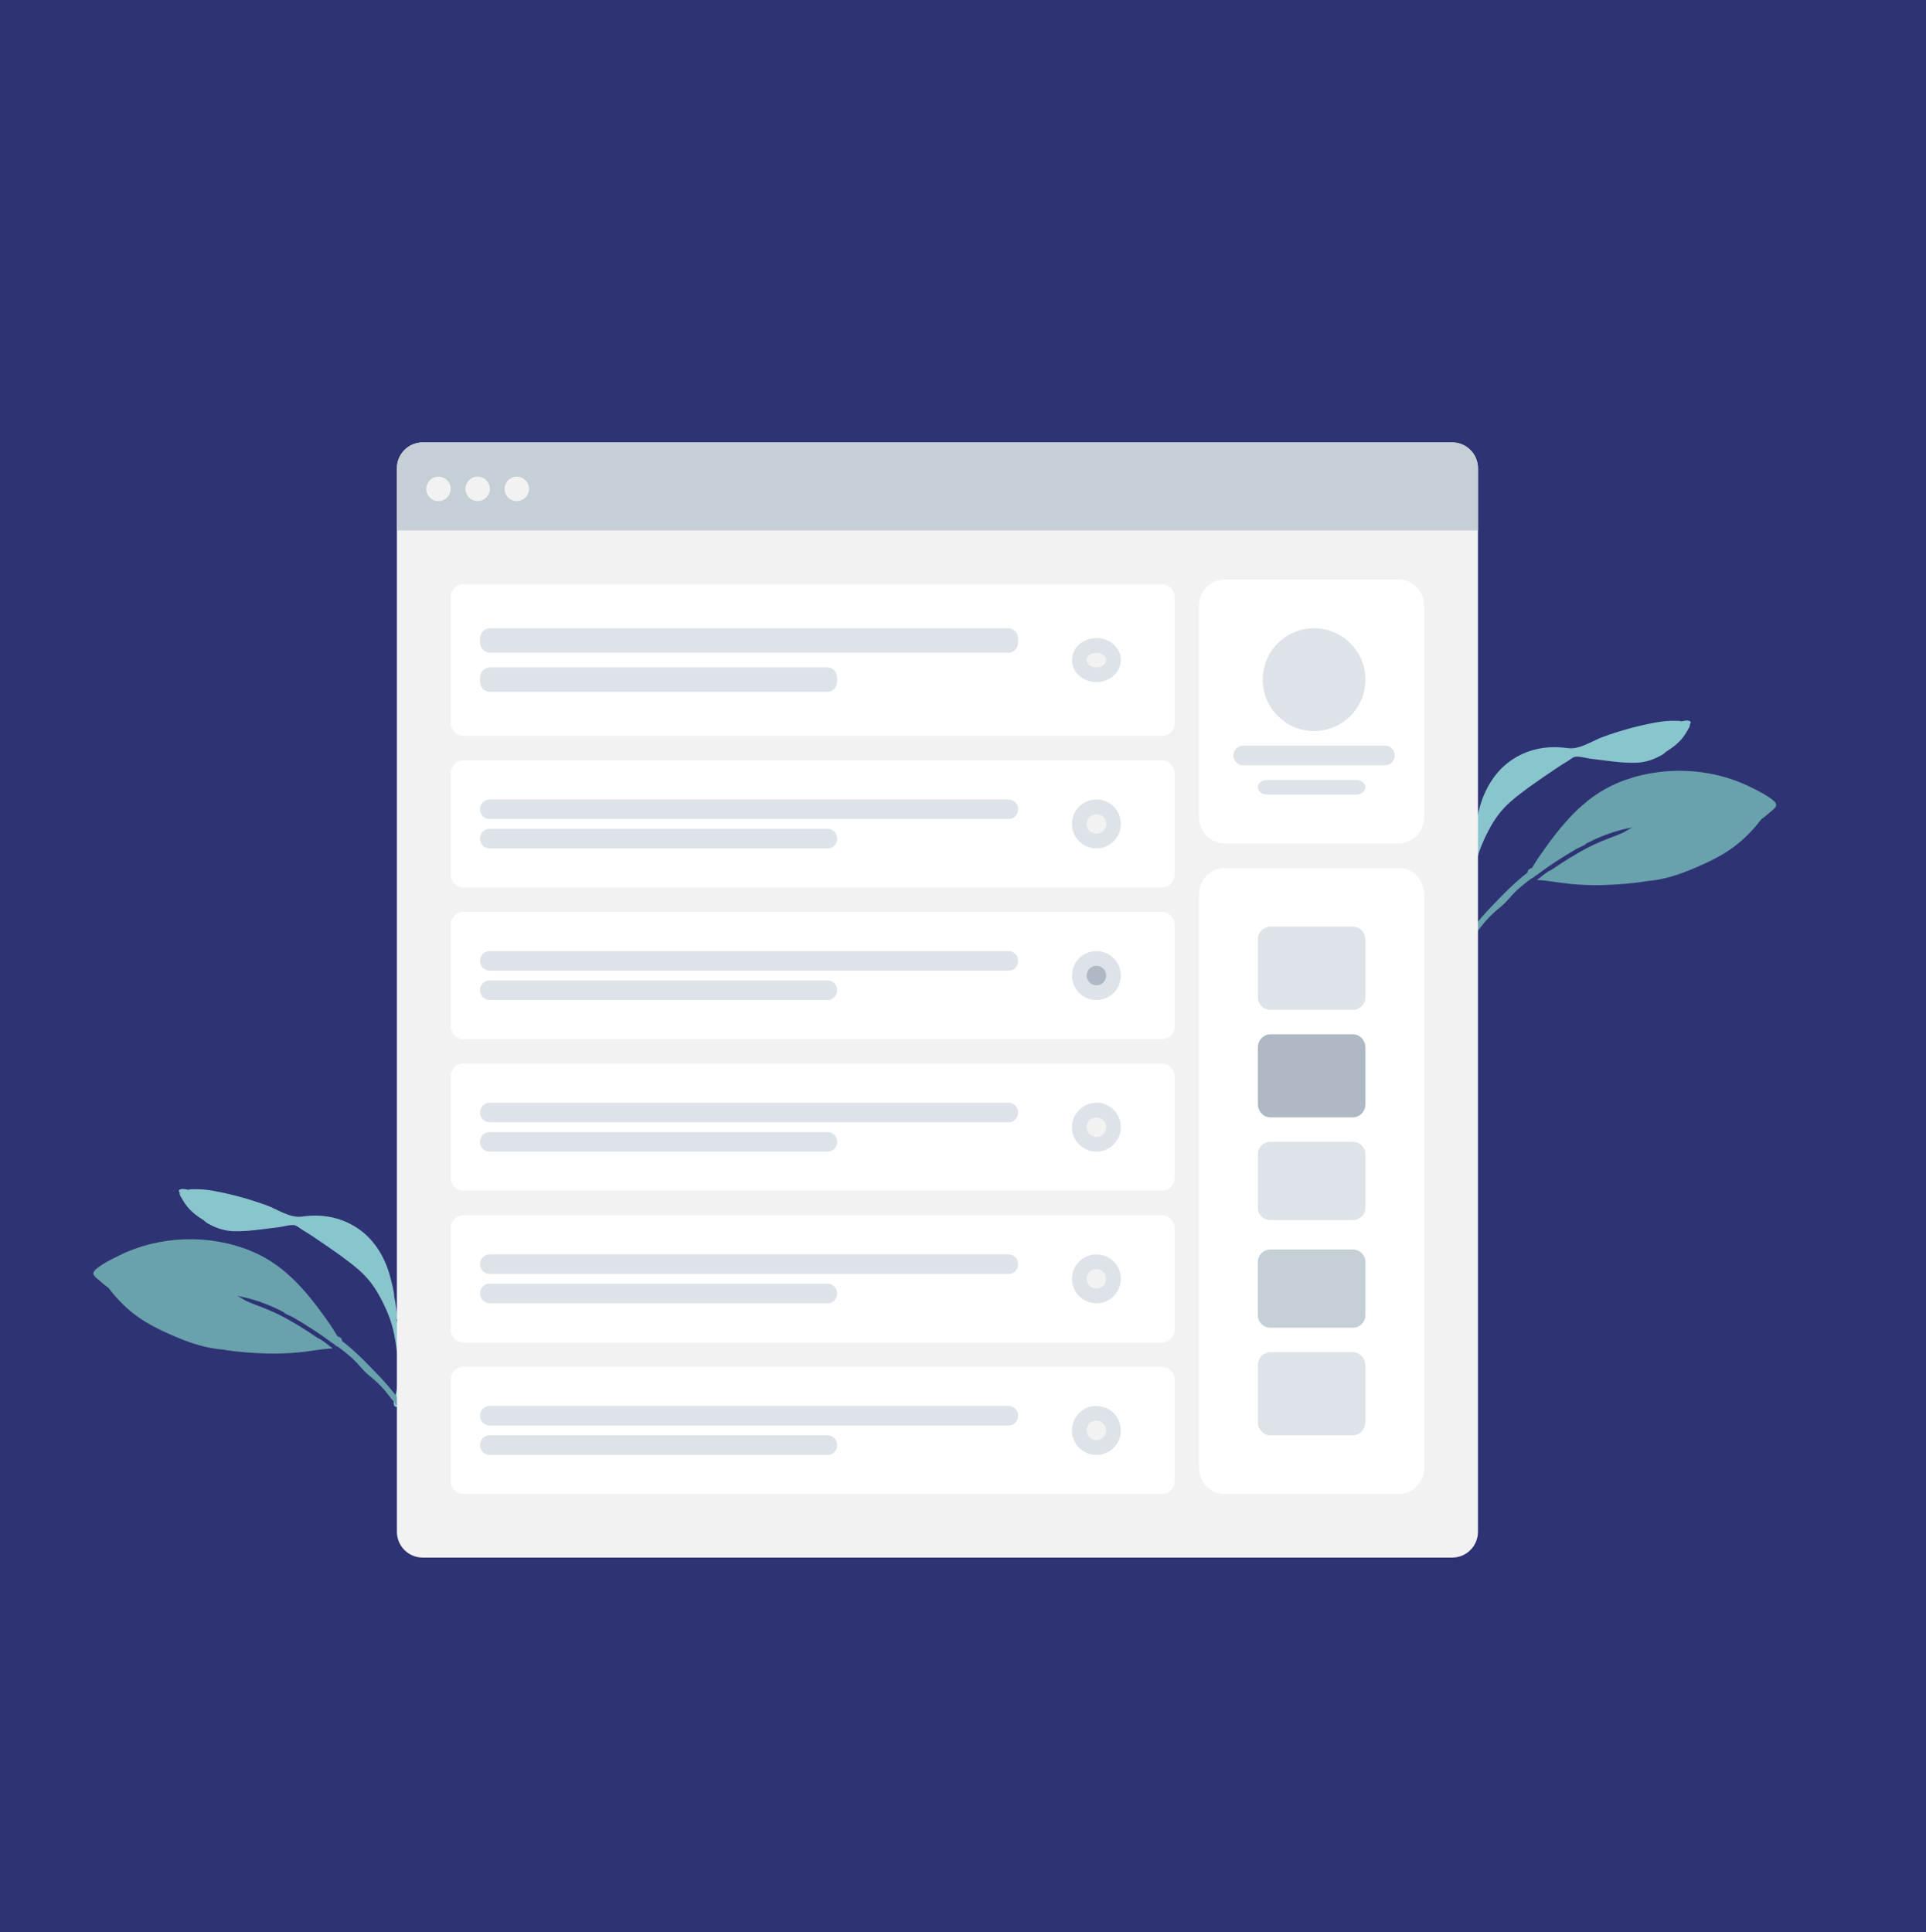 <svg width="296" height="297" viewBox="0 0 296 297" fill="none" xmlns="http://www.w3.org/2000/svg">
<path d="M0 0H296V297H0V0Z" fill="#2E3374"/>
<path fill-rule="evenodd" clip-rule="evenodd" d="M258.392 110.873C258.172 110.762 257.701 110.791 257.479 110.785C256.555 110.761 255.621 110.842 254.711 111C251.904 111.491 249.1 112.266 246.423 113.231C244.723 113.843 242.784 115.249 240.943 114.987C237.735 114.531 234.673 115.111 232.034 117.014C229.621 118.754 228.043 121.537 227.332 124.372C227.225 124.8 226.764 126.387 226.732 127.408C226.681 127.624 226.633 127.842 226.594 128.061C226.482 128.683 226.395 129.311 226.321 129.938C226.29 130.206 226.197 130.8 226.441 130.87C226.198 131.612 225.999 132.367 225.858 133.136C225.447 135.373 224.998 137.826 225.112 140.101C225.154 140.944 225.294 141.774 225.531 142.585C225.648 142.985 225.772 143.81 226.097 144.074C226.788 144.633 226.924 143.659 226.783 143.23C225.706 139.966 226.12 136.654 226.71 133.309C227.092 131.145 227.976 129.073 229.036 127.151C229.894 125.596 230.882 124.317 232.225 123.152C233.868 121.727 235.674 120.492 237.462 119.257C238.638 118.445 239.818 117.648 241.044 116.911C241.317 116.747 241.726 116.377 242.05 116.32C242.734 116.199 243.794 116.546 244.489 116.623C246.775 116.876 249.119 117.302 251.425 117.234C252.903 117.191 254.215 116.724 255.479 116C255.608 115.926 255.817 115.757 256.069 115.524C257.002 114.958 257.864 114.299 258.566 113.443C258.97 112.95 259.309 112.344 259.619 111.79C259.711 111.624 259.734 111.449 259.709 111.29C259.79 111.227 259.839 111.161 259.841 111.094C259.857 110.599 258.96 110.745 258.392 110.873Z" fill="#89C5CC"/>
<path fill-rule="evenodd" clip-rule="evenodd" d="M272.54 123.035C271.521 122.199 270.247 121.569 269.069 120.991C262.767 117.865 255.114 117.65 248.705 120.294C243.249 122.544 239.763 127.034 236.513 131.713C236.191 132.177 235.908 132.658 235.614 133.139C235.551 133.242 235.49 133.331 235.43 133.415C235.046 133.514 234.766 133.716 234.769 134.097C233.537 135.062 232.379 136.106 231.27 137.227C228.005 140.526 224.68 143.888 223.336 148.429C224.687 146.244 226.266 144.111 227.874 142.105C227.966 141.99 228.06 141.877 228.155 141.765C228.165 141.753 228.175 141.741 228.185 141.729C228.699 141.126 229.252 140.569 229.844 140.045C229.851 140.039 229.857 140.034 229.863 140.028C229.942 139.959 230.021 139.892 230.101 139.824C230.266 139.684 230.432 139.546 230.603 139.411C230.66 139.364 230.718 139.317 230.774 139.269C231.613 138.553 232.296 137.61 233.113 136.843C233.302 136.67 233.495 136.5 233.691 136.333C233.703 136.324 233.714 136.314 233.726 136.304C234.255 135.856 234.806 135.428 235.368 135.013C235.577 134.978 235.8 134.741 236.059 134.555C236.112 134.519 236.492 134.294 236.653 134.135C236.976 133.905 237.299 133.676 237.623 133.448C237.618 133.447 237.612 133.446 237.606 133.446C237.924 133.23 238.242 133.016 238.558 132.803C238.628 132.756 238.698 132.709 238.767 132.662C238.88 132.588 238.992 132.514 239.104 132.44C240.151 131.748 241.222 131.093 242.308 130.461C242.696 130.235 243.458 130.018 243.75 129.691C243.761 129.679 243.769 129.666 243.778 129.654C246.024 128.501 248.395 127.592 250.887 127.186C250.549 127.308 249.676 127.865 249.472 127.96C248.849 128.249 248.211 128.488 247.568 128.732C246.417 129.17 245.27 129.642 244.178 130.203C242.181 131.229 240.301 132.423 238.457 133.679C238.443 133.684 238.428 133.689 238.414 133.695C237.638 134.034 236.885 134.761 236.2 135.252C237.879 135.325 239.591 135.689 241.27 135.85C242.944 136.011 244.613 136.09 246.29 136.038C248.519 135.968 250.877 135.808 253.147 135.422C255.62 135.23 258.017 134.449 260.268 133.494C262.932 132.363 265.467 131.145 267.633 129.225C268.698 128.282 269.69 127.237 270.542 126.103C270.58 126.054 270.622 126.001 270.666 125.947C271.106 125.629 271.527 125.291 271.922 124.926C272.549 124.347 273.568 123.879 272.54 123.035Z" fill="#69A1AC"/>
<path fill-rule="evenodd" clip-rule="evenodd" d="M28.94 182.873C29.16 182.762 29.631 182.791 29.853 182.785C30.777 182.761 31.711 182.842 32.621 183C35.428 183.491 38.233 184.266 40.909 185.231C42.609 185.843 44.548 187.249 46.389 186.987C49.597 186.531 52.659 187.111 55.298 189.014C57.711 190.754 59.289 193.537 60 196.372C60.108 196.8 60.569 198.387 60.6 199.408C60.651 199.624 60.699 199.842 60.739 200.061C60.85 200.683 60.937 201.311 61.011 201.938C61.042 202.206 61.135 202.8 60.891 202.87C61.134 203.612 61.333 204.367 61.474 205.136C61.885 207.373 62.334 209.826 62.22 212.101C62.178 212.944 62.038 213.774 61.801 214.585C61.684 214.985 61.56 215.81 61.235 216.074C60.544 216.633 60.408 215.659 60.549 215.23C61.626 211.966 61.212 208.654 60.622 205.309C60.24 203.145 59.356 201.073 58.296 199.151C57.438 197.596 56.45 196.317 55.107 195.152C53.464 193.727 51.658 192.492 49.87 191.257C48.694 190.445 47.514 189.648 46.288 188.911C46.016 188.747 45.606 188.377 45.282 188.32C44.598 188.199 43.538 188.546 42.843 188.623C40.557 188.876 38.213 189.302 35.907 189.234C34.429 189.191 33.117 188.724 31.853 188C31.724 187.926 31.515 187.757 31.263 187.524C30.33 186.958 29.468 186.299 28.766 185.443C28.362 184.95 28.023 184.344 27.713 183.79C27.621 183.624 27.598 183.449 27.623 183.29C27.542 183.227 27.493 183.161 27.491 183.094C27.476 182.599 28.372 182.745 28.94 182.873Z" fill="#89C5CC"/>
<path fill-rule="evenodd" clip-rule="evenodd" d="M14.792 195.035C15.811 194.199 17.085 193.569 18.263 192.991C24.565 189.865 32.218 189.65 38.627 192.294C44.083 194.544 47.569 199.034 50.819 203.713C51.141 204.177 51.424 204.658 51.718 205.139C51.781 205.242 51.843 205.331 51.902 205.415C52.286 205.514 52.566 205.716 52.563 206.097C53.795 207.062 54.953 208.106 56.062 209.227C59.327 212.526 62.652 215.888 63.996 220.429C62.645 218.244 61.066 216.111 59.458 214.105C59.366 213.99 59.272 213.877 59.177 213.765C59.167 213.753 59.157 213.741 59.147 213.729C58.633 213.126 58.08 212.569 57.488 212.045C57.481 212.039 57.475 212.034 57.469 212.028C57.391 211.959 57.31 211.892 57.231 211.824C57.066 211.684 56.9 211.546 56.73 211.411C56.672 211.364 56.614 211.317 56.558 211.269C55.719 210.553 55.036 209.61 54.219 208.843C54.03 208.67 53.837 208.5 53.641 208.333C53.629 208.324 53.618 208.314 53.606 208.304C53.077 207.856 52.526 207.428 51.964 207.013C51.755 206.978 51.532 206.741 51.273 206.555C51.221 206.519 50.84 206.294 50.679 206.135C50.356 205.905 50.033 205.676 49.709 205.448C49.714 205.447 49.72 205.446 49.726 205.446C49.408 205.23 49.09 205.016 48.774 204.803C48.704 204.756 48.635 204.709 48.565 204.662C48.452 204.588 48.34 204.514 48.228 204.44C47.181 203.748 46.111 203.093 45.024 202.461C44.636 202.235 43.874 202.018 43.582 201.691C43.571 201.679 43.563 201.666 43.554 201.654C41.308 200.501 38.937 199.592 36.445 199.186C36.783 199.308 37.656 199.865 37.86 199.96C38.483 200.249 39.121 200.488 39.764 200.732C40.915 201.17 42.062 201.642 43.154 202.203C45.151 203.229 47.032 204.423 48.875 205.679C48.889 205.684 48.904 205.689 48.918 205.695C49.694 206.034 50.447 206.761 51.132 207.252C49.453 207.325 47.742 207.689 46.062 207.85C44.388 208.011 42.719 208.09 41.042 208.038C38.813 207.968 36.455 207.808 34.185 207.422C31.712 207.23 29.315 206.449 27.064 205.494C24.4 204.363 21.865 203.145 19.699 201.225C18.634 200.282 17.642 199.237 16.79 198.103C16.752 198.054 16.71 198.001 16.666 197.947C16.226 197.629 15.805 197.291 15.41 196.926C14.783 196.347 13.764 195.879 14.792 195.035Z" fill="#69A1AC"/>
<path d="M61 71.963C61 69.774 62.776 68 64.968 68H223.173C225.364 68 227.14 69.774 227.14 71.963V235.44C227.14 237.628 225.364 239.403 223.173 239.403H64.968C62.776 239.403 61 237.628 61 235.44V71.963Z" fill="#F2F2F2"/>
<path d="M184.289 93.059C184.289 90.845 186.058 89.05 188.241 89.05H214.918C217.101 89.05 218.87 90.845 218.87 93.059V125.636C218.87 127.85 217.101 129.645 214.918 129.645H188.241C186.058 129.645 184.289 127.85 184.289 125.636V93.059Z" fill="white"/>
<path fill-rule="evenodd" clip-rule="evenodd" d="M201.956 112.354C206.316 112.354 209.85 108.82 209.85 104.461C209.85 100.101 206.316 96.567 201.956 96.567C197.597 96.567 194.062 100.101 194.062 104.461C194.062 108.82 197.597 112.354 201.956 112.354Z" fill="#DDE3E9"/>
<path d="M189.553 116.113C189.553 115.283 190.219 114.61 191.041 114.61H212.873C213.695 114.61 214.361 115.283 214.361 116.113C214.361 116.944 213.695 117.617 212.873 117.617H191.041C190.219 117.617 189.553 116.944 189.553 116.113Z" fill="#DDE3E9"/>
<path d="M193.311 120.999C193.311 120.377 193.964 119.872 194.77 119.872H208.39C209.196 119.872 209.849 120.377 209.849 120.999C209.849 121.622 209.196 122.127 208.39 122.127H194.77C193.964 122.127 193.311 121.622 193.311 120.999Z" fill="#DDE3E9"/>
<path d="M61 72.009C61 69.795 62.776 68 64.968 68H223.173C225.364 68 227.14 69.795 227.14 72.009V81.532H61V72.009Z" fill="#C5CFD6"/>
<path fill-rule="evenodd" clip-rule="evenodd" d="M67.389 77.021C68.427 77.021 69.269 76.18 69.269 75.142C69.269 74.104 68.427 73.263 67.389 73.263C66.351 73.263 65.51 74.104 65.51 75.142C65.51 76.18 66.351 77.021 67.389 77.021Z" fill="#F2F2F2"/>
<path fill-rule="evenodd" clip-rule="evenodd" d="M73.405 77.021C74.443 77.021 75.284 76.18 75.284 75.142C75.284 74.104 74.443 73.263 73.405 73.263C72.367 73.263 71.525 74.104 71.525 75.142C71.525 76.18 72.367 77.021 73.405 77.021Z" fill="#F2F2F2"/>
<path fill-rule="evenodd" clip-rule="evenodd" d="M79.418 77.021C80.457 77.021 81.298 76.18 81.298 75.142C81.298 74.104 80.457 73.263 79.418 73.263C78.38 73.263 77.539 74.104 77.539 75.142C77.539 76.18 78.38 77.021 79.418 77.021Z" fill="#F2F2F2"/>
<path d="M184.289 137.372C184.289 135.18 186.058 133.404 188.241 133.404H214.918C217.101 133.404 218.87 135.18 218.87 137.372V225.662C218.87 227.853 217.101 229.63 214.918 229.63H188.241C186.058 229.63 184.289 227.853 184.289 225.662V137.372Z" fill="white"/>
<path d="M193.311 144.391C193.311 143.305 194.182 142.425 195.256 142.425H207.904C208.978 142.425 209.849 143.305 209.849 144.391V153.239C209.849 154.325 208.978 155.205 207.904 155.205H195.256C194.182 155.205 193.311 154.325 193.311 153.239V144.391Z" fill="#DDE3E9"/>
<path d="M193.311 161.009C193.311 159.879 194.182 158.964 195.256 158.964H207.904C208.978 158.964 209.849 159.879 209.849 161.009V169.699C209.849 170.828 208.978 171.744 207.904 171.744H195.256C194.182 171.744 193.311 170.828 193.311 169.699V161.009Z" fill="#AFB9C5"/>
<path d="M193.311 177.427C193.311 176.364 194.182 175.502 195.256 175.502H207.904C208.978 175.502 209.849 176.364 209.849 177.427V185.606C209.849 186.669 208.978 187.531 207.904 187.531H195.256C194.182 187.531 193.311 186.669 193.311 185.606V177.427Z" fill="#DDE3E9"/>
<path d="M193.311 209.873C193.311 208.744 194.182 207.829 195.256 207.829H207.904C208.978 207.829 209.849 208.744 209.849 209.873V218.564C209.849 219.693 208.978 220.609 207.904 220.609H195.256C194.182 220.609 193.311 219.693 193.311 218.564V209.873Z" fill="#DDE3E9"/>
<path d="M193.311 193.966C193.311 192.903 194.182 192.042 195.256 192.042H207.904C208.978 192.042 209.849 192.903 209.849 193.966V202.145C209.849 203.208 208.978 204.07 207.904 204.07H195.256C194.182 204.07 193.311 203.208 193.311 202.145V193.966Z" fill="#C5CFD6"/>
<path d="M69.269 91.784C69.269 90.689 70.155 89.801 71.248 89.801H178.553C179.645 89.801 180.531 90.689 180.531 91.784V111.122C180.531 112.218 179.645 113.106 178.553 113.106H71.248C70.155 113.106 69.269 112.218 69.269 111.122V91.784Z" fill="white"/>
<path d="M73.779 98.167C73.779 97.283 74.444 96.567 75.265 96.567H154.988C155.808 96.567 156.474 97.283 156.474 98.167V98.727C156.474 99.61 155.808 100.326 154.988 100.326H75.265C74.444 100.326 73.779 99.61 73.779 98.727V98.167Z" fill="#DDE3E9"/>
<path d="M73.779 104.181C73.779 103.297 74.437 102.581 75.248 102.581H127.19C128.001 102.581 128.658 103.297 128.658 104.181V104.741C128.658 105.624 128.001 106.34 127.19 106.34H75.248C74.437 106.34 73.779 105.624 73.779 104.741V104.181Z" fill="#DDE3E9"/>
<path fill-rule="evenodd" clip-rule="evenodd" d="M168.503 104.836C170.579 104.836 172.262 103.322 172.262 101.454C172.262 99.585 170.579 98.071 168.503 98.071C166.427 98.071 164.744 99.585 164.744 101.454C164.744 103.322 166.427 104.836 168.503 104.836Z" fill="#DDE3E9"/>
<path fill-rule="evenodd" clip-rule="evenodd" d="M168.504 102.581C169.334 102.581 170.007 102.076 170.007 101.454C170.007 100.831 169.334 100.326 168.504 100.326C167.673 100.326 167 100.831 167 101.454C167 102.076 167.673 102.581 168.504 102.581Z" fill="#F2F2F2"/>
<path d="M69.269 118.869C69.269 117.762 70.155 116.865 71.248 116.865H178.553C179.645 116.865 180.531 117.762 180.531 118.869V134.406C180.531 135.513 179.645 136.411 178.553 136.411H71.248C70.155 136.411 69.269 135.513 69.269 134.406V118.869Z" fill="white"/>
<path d="M73.779 124.382C73.779 123.552 74.428 122.879 75.228 122.879H155.025C155.825 122.879 156.474 123.552 156.474 124.382C156.474 125.213 155.825 125.886 155.025 125.886H75.228C74.428 125.886 73.779 125.213 73.779 124.382Z" fill="#DDE3E9"/>
<path d="M73.779 128.893C73.779 128.063 74.42 127.39 75.211 127.39H127.226C128.017 127.39 128.658 128.063 128.658 128.893C128.658 129.724 128.017 130.397 127.226 130.397H75.211C74.42 130.397 73.779 129.724 73.779 128.893Z" fill="#DDE3E9"/>
<path fill-rule="evenodd" clip-rule="evenodd" d="M168.503 130.397C170.579 130.397 172.262 128.714 172.262 126.638C172.262 124.562 170.579 122.879 168.503 122.879C166.427 122.879 164.744 124.562 164.744 126.638C164.744 128.714 166.427 130.397 168.503 130.397Z" fill="#DDE3E9"/>
<path fill-rule="evenodd" clip-rule="evenodd" d="M168.504 128.141C169.334 128.141 170.007 127.468 170.007 126.638C170.007 125.807 169.334 125.134 168.504 125.134C167.673 125.134 167 125.807 167 126.638C167 127.468 167.673 128.141 168.504 128.141Z" fill="#F2F2F2"/>
<path d="M69.269 142.174C69.269 141.067 70.155 140.169 71.248 140.169H178.553C179.645 140.169 180.531 141.067 180.531 142.174V157.711C180.531 158.818 179.645 159.715 178.553 159.715H71.248C70.155 159.715 69.269 158.818 69.269 157.711V142.174Z" fill="white"/>
<path d="M73.779 147.687C73.779 146.857 74.428 146.184 75.228 146.184H155.025C155.825 146.184 156.474 146.857 156.474 147.687C156.474 148.518 155.825 149.191 155.025 149.191H75.228C74.428 149.191 73.779 148.518 73.779 147.687Z" fill="#DDE3E9"/>
<path d="M73.779 152.198C73.779 151.367 74.42 150.694 75.211 150.694H127.226C128.017 150.694 128.658 151.367 128.658 152.198C128.658 153.028 128.017 153.701 127.226 153.701H75.211C74.42 153.701 73.779 153.028 73.779 152.198Z" fill="#DDE3E9"/>
<path fill-rule="evenodd" clip-rule="evenodd" d="M168.503 153.701C170.579 153.701 172.262 152.018 172.262 149.942C172.262 147.866 170.579 146.184 168.503 146.184C166.427 146.184 164.744 147.866 164.744 149.942C164.744 152.018 166.427 153.701 168.503 153.701Z" fill="#DDE3E9"/>
<path fill-rule="evenodd" clip-rule="evenodd" d="M168.504 151.446C169.334 151.446 170.007 150.773 170.007 149.942C170.007 149.112 169.334 148.439 168.504 148.439C167.673 148.439 167 149.112 167 149.942C167 150.773 167.673 151.446 168.504 151.446Z" fill="#AFB9C5"/>
<path d="M69.269 212.089C69.269 210.982 70.155 210.084 71.248 210.084H178.553C179.645 210.084 180.531 210.982 180.531 212.089V227.625C180.531 228.732 179.645 229.63 178.553 229.63H71.248C70.155 229.63 69.269 228.732 69.269 227.625V212.089Z" fill="white"/>
<path d="M73.779 217.602C73.779 216.771 74.428 216.098 75.228 216.098H155.025C155.825 216.098 156.474 216.771 156.474 217.602C156.474 218.432 155.825 219.105 155.025 219.105H75.228C74.428 219.105 73.779 218.432 73.779 217.602Z" fill="#DDE3E9"/>
<path d="M73.779 222.112C73.779 221.282 74.42 220.608 75.211 220.608H127.226C128.017 220.608 128.658 221.282 128.658 222.112C128.658 222.942 128.017 223.615 127.226 223.615H75.211C74.42 223.615 73.779 222.942 73.779 222.112Z" fill="#DDE3E9"/>
<path fill-rule="evenodd" clip-rule="evenodd" d="M168.503 223.616C170.579 223.616 172.262 221.933 172.262 219.857C172.262 217.781 170.579 216.098 168.503 216.098C166.427 216.098 164.744 217.781 164.744 219.857C164.744 221.933 166.427 223.616 168.503 223.616Z" fill="#DDE3E9"/>
<path fill-rule="evenodd" clip-rule="evenodd" d="M168.504 221.36C169.334 221.36 170.007 220.687 170.007 219.857C170.007 219.026 169.334 218.353 168.504 218.353C167.673 218.353 167 219.026 167 219.857C167 220.687 167.673 221.36 168.504 221.36Z" fill="#F2F2F2"/>
<path d="M69.269 188.784C69.269 187.677 70.155 186.779 71.248 186.779H178.553C179.645 186.779 180.531 187.677 180.531 188.784V204.32C180.531 205.427 179.645 206.325 178.553 206.325H71.248C70.155 206.325 69.269 205.427 69.269 204.32V188.784Z" fill="white"/>
<path d="M73.779 194.297C73.779 193.466 74.428 192.793 75.228 192.793H155.025C155.825 192.793 156.474 193.466 156.474 194.297C156.474 195.127 155.825 195.8 155.025 195.8H75.228C74.428 195.8 73.779 195.127 73.779 194.297Z" fill="#DDE3E9"/>
<path d="M73.779 198.807C73.779 197.977 74.42 197.304 75.211 197.304H127.226C128.017 197.304 128.658 197.977 128.658 198.807C128.658 199.638 128.017 200.311 127.226 200.311H75.211C74.42 200.311 73.779 199.638 73.779 198.807Z" fill="#DDE3E9"/>
<path fill-rule="evenodd" clip-rule="evenodd" d="M168.503 200.311C170.579 200.311 172.262 198.628 172.262 196.552C172.262 194.476 170.579 192.793 168.503 192.793C166.427 192.793 164.744 194.476 164.744 196.552C164.744 198.628 166.427 200.311 168.503 200.311Z" fill="#DDE3E9"/>
<path fill-rule="evenodd" clip-rule="evenodd" d="M168.504 198.056C169.334 198.056 170.007 197.382 170.007 196.552C170.007 195.722 169.334 195.049 168.504 195.049C167.673 195.049 167 195.722 167 196.552C167 197.382 167.673 198.056 168.504 198.056Z" fill="#F2F2F2"/>
<path d="M69.269 165.479C69.269 164.372 70.155 163.474 71.248 163.474H178.553C179.645 163.474 180.531 164.372 180.531 165.479V181.016C180.531 182.123 179.645 183.02 178.553 183.02H71.248C70.155 183.02 69.269 182.123 69.269 181.016V165.479Z" fill="white"/>
<path d="M73.779 170.992C73.779 170.162 74.428 169.489 75.228 169.489H155.025C155.825 169.489 156.474 170.162 156.474 170.992C156.474 171.822 155.825 172.496 155.025 172.496H75.228C74.428 172.496 73.779 171.822 73.779 170.992Z" fill="#DDE3E9"/>
<path d="M73.779 175.503C73.779 174.672 74.42 173.999 75.211 173.999H127.226C128.017 173.999 128.658 174.672 128.658 175.503C128.658 176.333 128.017 177.006 127.226 177.006H75.211C74.42 177.006 73.779 176.333 73.779 175.503Z" fill="#DDE3E9"/>
<path fill-rule="evenodd" clip-rule="evenodd" d="M168.503 177.006C170.579 177.006 172.262 175.323 172.262 173.247C172.262 171.171 170.579 169.489 168.503 169.489C166.427 169.489 164.744 171.171 164.744 173.247C164.744 175.323 166.427 177.006 168.503 177.006Z" fill="#DDE3E9"/>
<path fill-rule="evenodd" clip-rule="evenodd" d="M168.504 174.751C169.334 174.751 170.007 174.078 170.007 173.247C170.007 172.417 169.334 171.744 168.504 171.744C167.673 171.744 167 172.417 167 173.247C167 174.078 167.673 174.751 168.504 174.751Z" fill="#F2F2F2"/>
</svg>
